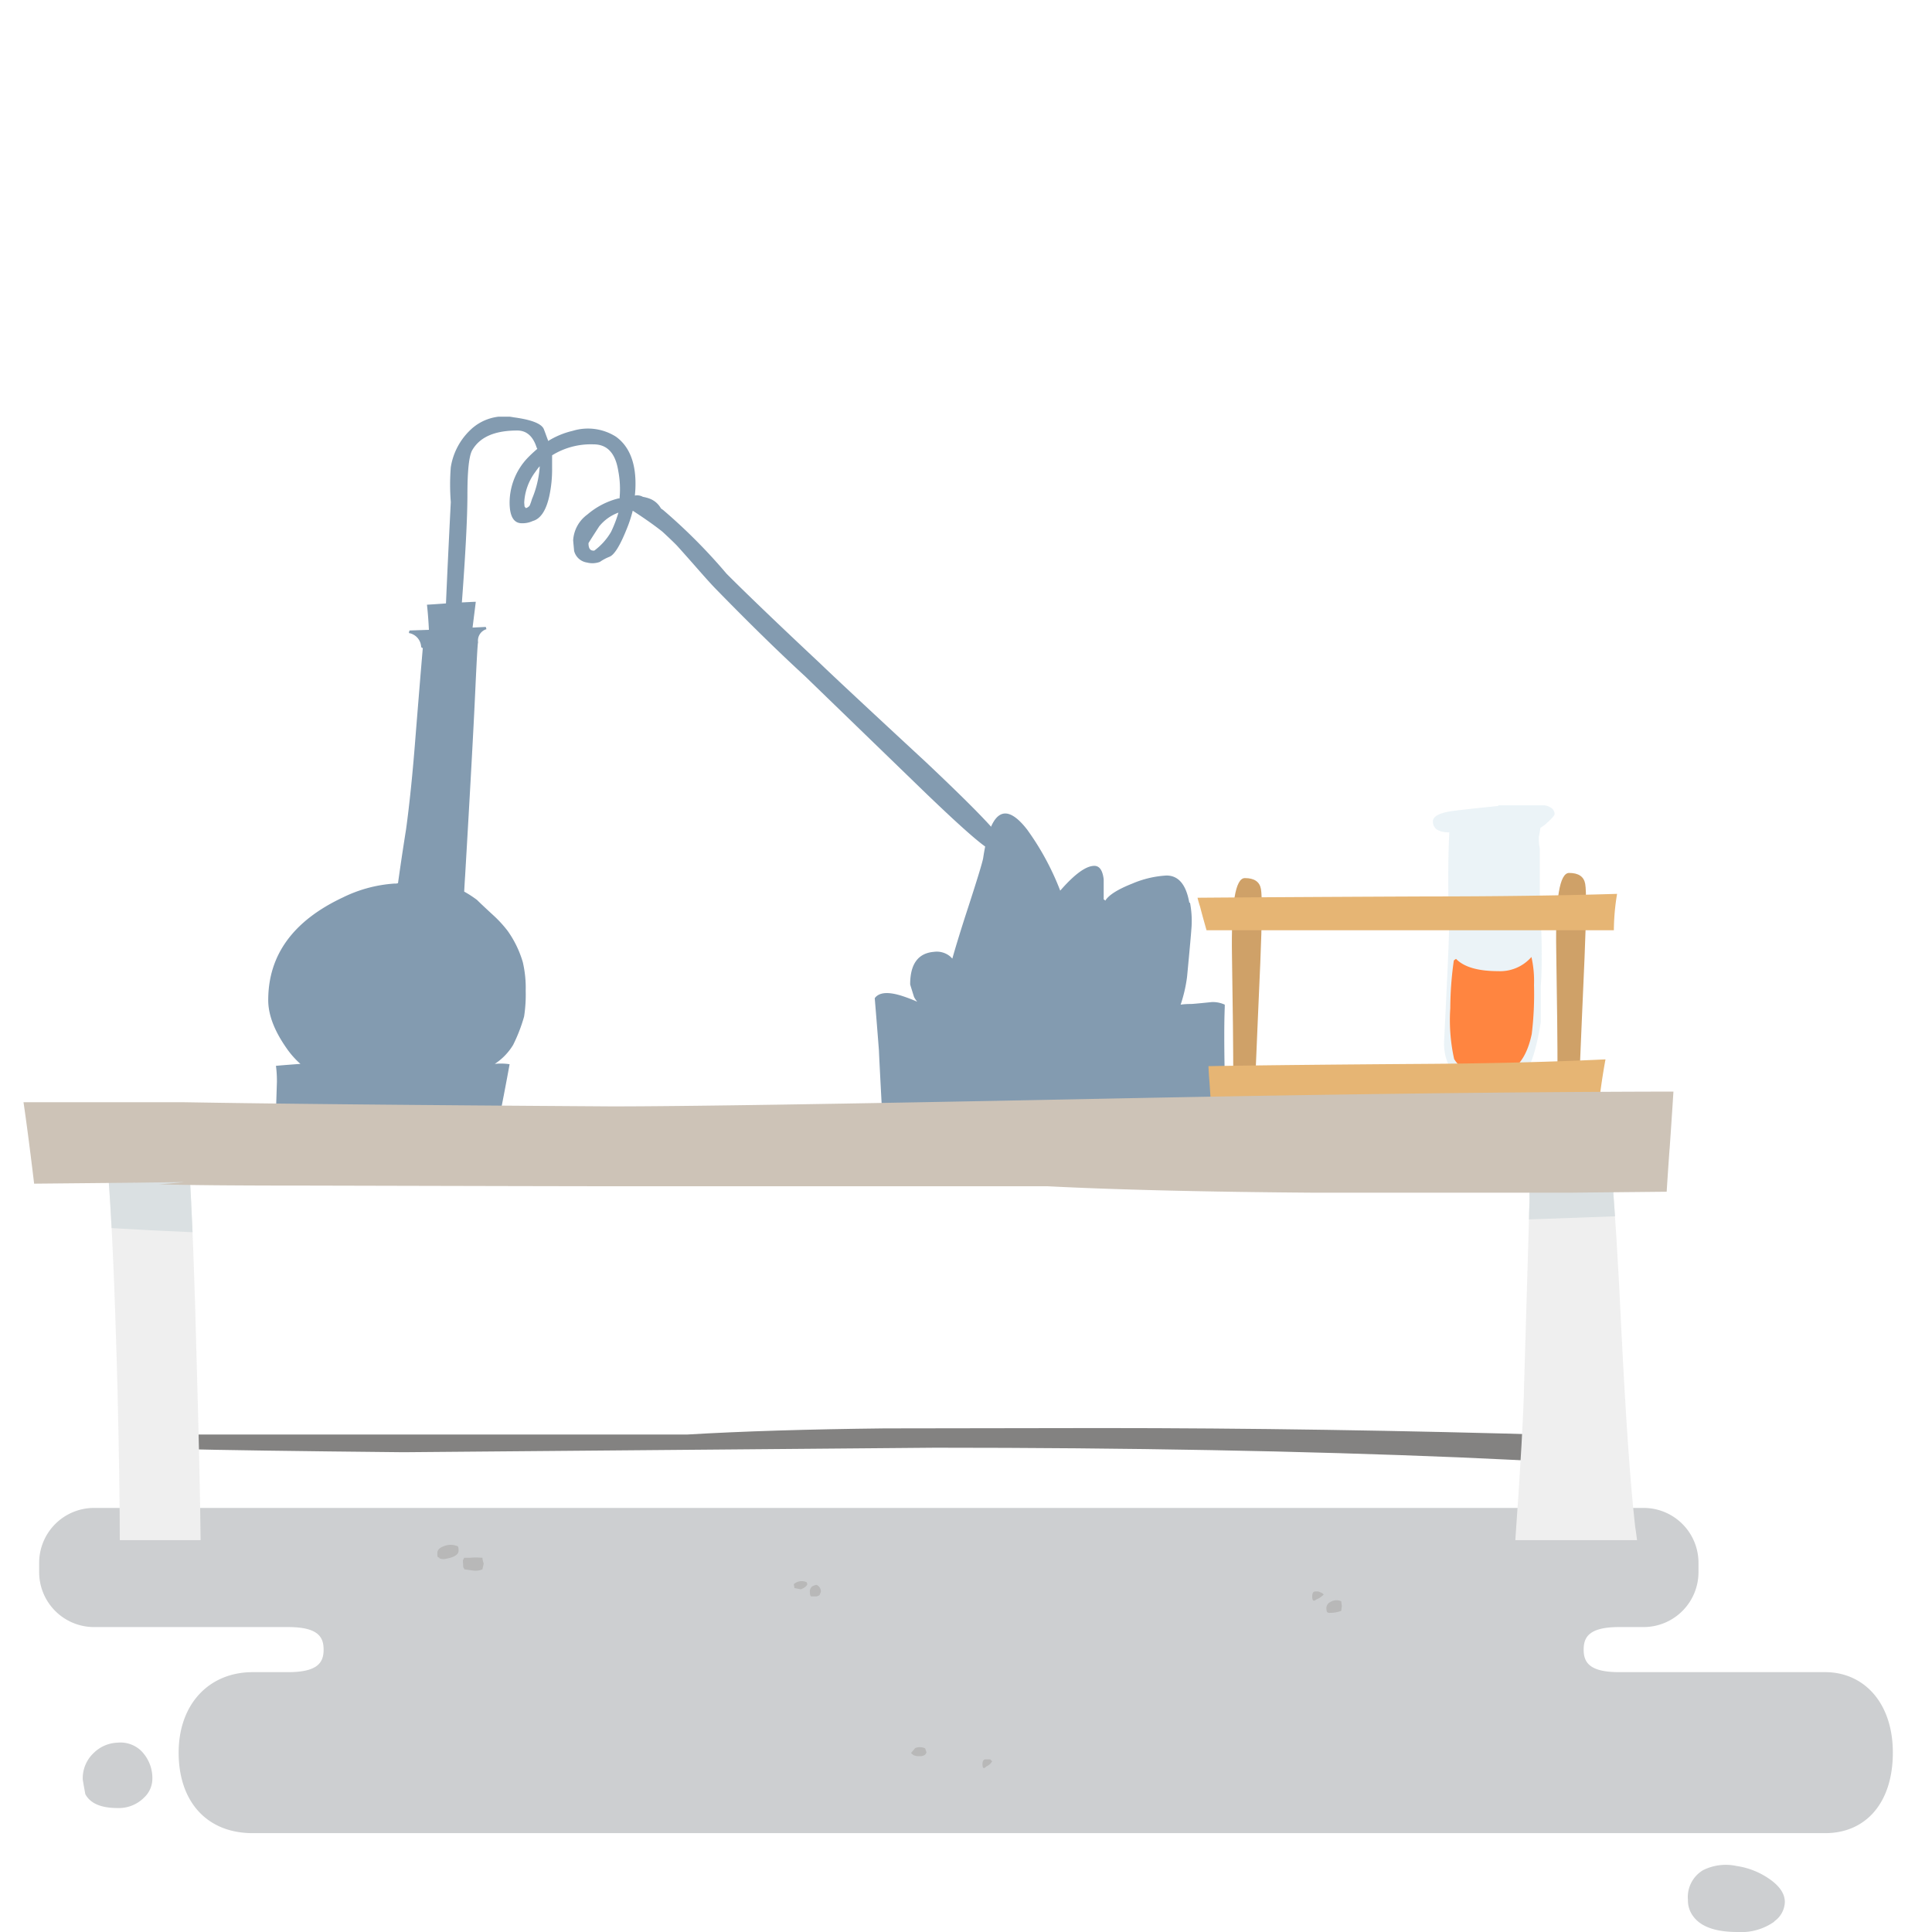 <svg id="decor" xmlns="http://www.w3.org/2000/svg" xmlns:xlink="http://www.w3.org/1999/xlink" viewBox="0 0 300 300"><defs><style>.cls-1{fill:none;}.cls-2{opacity:0.75;}.cls-3{clip-path:url(#clip-path);}.cls-4{fill:#bcbfc1;}.cls-10,.cls-11,.cls-12,.cls-13,.cls-14,.cls-15,.cls-16,.cls-4,.cls-5,.cls-6,.cls-7{fill-rule:evenodd;}.cls-5{fill:#597996;}.cls-6{fill:#a0a0a0;}.cls-7{fill:#bf8136;}.cls-8{opacity:0.5;}.cls-9{clip-path:url(#clip-path-2);}.cls-10{fill:#cae0ea;}.cls-11{fill:#ff5c00;}.cls-12{fill:#dd9c45;}.cls-13{fill:#595857;}.cls-14{fill:#eaeaea;}.cls-15{fill:#ced6d8;}.cls-16{fill:#bcaf9f;}</style><clipPath id="clip-path"><rect class="cls-1" x="3.65" y="64.7" width="290.26" height="235.3"/></clipPath><clipPath id="clip-path-2"><rect class="cls-1" x="222.5" y="125.05" width="18.9" height="43"/></clipPath></defs><title>Plan de travail 7</title><g class="cls-2"><g class="cls-3"><path class="cls-4" d="M293.92,272.15c0-7.76-4.51-12.5-10.51-12.5h-32c-4.68,0-5.5-1.58-5.5-3.5s.82-3.5,5.5-3.5h3.83a8.53,8.53,0,0,0,8.5-8.5v-1.5a8.52,8.52,0,0,0-8.5-8.5H14.59a8.53,8.53,0,0,0-8.51,8.5v1.5a8.53,8.53,0,0,0,8.51,8.5H44.75c4.68,0,5.5,1.57,5.5,3.5s-.82,3.5-5.5,3.5h-5.5c-6.83,0-11.51,5-11.51,12.5s4.28,12.5,11.51,12.5H283.41c6.34,0,10.51-4.74,10.51-12.5"/><path class="cls-4" d="M275.5,298.4a8.89,8.89,0,0,1-5.7,1.6q-5.06,0-6.85-2.4a4.1,4.1,0,0,1-.85-2.6,4.86,4.86,0,0,1,2.35-4.6,7.91,7.91,0,0,1,5.2-.65,11.87,11.87,0,0,1,5.15,2.05c1.57,1.1,2.35,2.28,2.35,3.55a3.81,3.81,0,0,1-1.65,3M22.4,279.1a5.53,5.53,0,0,1-4.15,1.65c-2.57,0-4.23-.72-5-2.15-.27-1.47-.4-2.23-.4-2.3a5.39,5.39,0,0,1,1.7-4.1,5.54,5.54,0,0,1,3.7-1.6,4.62,4.62,0,0,1,3.7,1.3,6,6,0,0,1,1.7,4.55,4,4,0,0,1-1.25,2.65"/><path class="cls-5" d="M73.63,93.45l.25,0c-.13,1.07-.3,2.4-.5,4l2.05-.1a2.47,2.47,0,0,1,.1.35,1.85,1.85,0,0,0-1.3,2v.1h0c-.06,0-.21,2.67-.45,7.9s-.75,14.6-1.55,28.2q-.09,1.35-.15,2.55a16.46,16.46,0,0,1,2,1.3q.7.7,2.55,2.4a18.76,18.76,0,0,1,2.2,2.4,16.24,16.24,0,0,1,2.35,4.85,17.54,17.54,0,0,1,.45,4.45,22.23,22.23,0,0,1-.25,4,25.11,25.11,0,0,1-1.7,4.4,9.23,9.23,0,0,1-2.85,2.95,9.15,9.15,0,0,1,2.3.05s-.51,2.88-1.65,8.65c-.2.83-.36,1.63-.5,2.4H42.73L43,168c0-.5,0-1.33-.15-2.5,1.14-.1,2.4-.2,3.8-.3a13.44,13.44,0,0,1-2.2-2.5c-1.86-2.67-2.8-5.13-2.8-7.4q0-10.5,11.6-15.95a21.27,21.27,0,0,1,8-2.15h.3a1,1,0,0,1,.25-.05c.34-2.43.75-5.22,1.25-8.35q.81-5.9,1.45-14.15.75-9.34,1.15-14a1.48,1.48,0,0,0-.25-.15,2.3,2.3,0,0,0-1.9-2.2,1,1,0,0,1,.1-.4l3-.1q-.09-2-.3-3.9c1.67-.1,3-.2,4.1-.3Zm111.15,46.7a15,15,0,0,1,.2,4.3c0,.17-.21,2.57-.65,7.2a22.43,22.43,0,0,1-1,4.35,10.63,10.63,0,0,1,1.55-.1q.41,0,3.3-.3a4.51,4.51,0,0,1,2,.4v.4q-.15,3.56,0,10.8v8h-53.1c0-.73-.06-1.5-.1-2.3q-.5-9.45-.5-9.8-.39-5-.65-8.1,1-1.39,4.25-.35a24.5,24.5,0,0,1,2.35.9,3.77,3.77,0,0,1-.5-.75q-.6-1.91-.6-1.95c0-3.17,1.24-4.85,3.7-5.05a3.25,3.25,0,0,1,2.55.75l.3.3q.66-2.36,1.95-6.4,2.76-8.44,2.85-9.3,1.65-10.95,6.8-4.35a41.66,41.66,0,0,1,5.15,9.5c2.24-2.57,4-3.85,5.3-3.85.8,0,1.29.7,1.45,2.1,0,.27,0,1.3,0,3.1,0,0,.12.07.25.2q.81-1.31,4.2-2.65a15.73,15.73,0,0,1,5.3-1.25q2.81,0,3.55,4.25"/><path class="cls-5" d="M85.08,68.5a12.75,12.75,0,0,1,3.85-1.6,8.11,8.11,0,0,1,6.7.9c2,1.43,3.05,3.87,3.05,7.3a16,16,0,0,1-.1,1.85,1.81,1.81,0,0,1,1.25.2,5.69,5.69,0,0,1,1.1.3,3.35,3.35,0,0,1,1.7,1.5l.35.25a86.8,86.8,0,0,1,9.85,9.9q5,5,14.5,13.9,3.11,3,16.45,15.35,11.76,11.1,11.75,12.3a1.25,1.25,0,0,1-.35.85,1.48,1.48,0,0,1-1.15.5q-1.2,0-12.25-10.75L125,105q-6.09-5.59-13.9-13.6-.84-.86-2.85-3.15t-3.2-3.6c-.6-.6-1.33-1.3-2.2-2.1-1.26-1-2.8-2.08-4.6-3.25a20.39,20.39,0,0,1-1,3c-1,2.47-1.86,3.85-2.6,4.15a7.42,7.42,0,0,0-1.5.8,3.38,3.38,0,0,1-2,.1,2.43,2.43,0,0,1-2-1.8q-.15-1.6-.15-1.65a5.34,5.34,0,0,1,2.2-4,11.85,11.85,0,0,1,4.8-2.5.53.53,0,0,1,.2,0,14.93,14.93,0,0,0-.2-4.3Q95.34,69,92.18,69a11.42,11.42,0,0,0-6.45,1.7v2a19.65,19.65,0,0,1-.45,4.4q-.75,3.3-2.55,3.8a3.79,3.79,0,0,1-1.7.35c-1.26,0-1.9-1.08-1.9-3.25a10.14,10.14,0,0,1,3.05-7.15c.4-.4.82-.78,1.25-1.15a1.86,1.86,0,0,0-.1-.2c-.56-1.77-1.58-2.65-3-2.65-3.5,0-5.81,1-7,3.05q-.75,1.3-.75,6.9t-1,18.6q-.24,3.5-.5,5.55H69q.1-5.25,1-23a34,34,0,0,1,0-5.4,10.16,10.16,0,0,1,3-5.75,7.55,7.55,0,0,1,6.75-2c2.8.37,4.37,1,4.7,1.85s.54,1.48.7,1.85m-2,4.75a8.65,8.65,0,0,0-1.75,4.8l.05.6.2.25a1.06,1.06,0,0,0,.6-.4c.14-.33.25-.65.35-1a15.8,15.8,0,0,0,1.2-4.9V72.4a9.08,9.08,0,0,0-.65.85M92.28,85.5a9.75,9.75,0,0,0,2.6-2.9,19.75,19.75,0,0,0,1.15-3,6.83,6.83,0,0,0-3,2.15c-1.1,1.7-1.65,2.57-1.65,2.6,0,.77.25,1.15.75,1.15Z"/><path class="cls-6" d="M71.06,240.09c.1.06.15.3.15.7,0,.63-.73,1.06-2.2,1.3a1.79,1.79,0,0,1-.75-.1l-.05-.1-.2-.1c-.07,0-.1-.25-.1-.65s.3-.79.9-1a2.8,2.8,0,0,1,2.1-.1Zm3.85,1.8a3.3,3.3,0,0,0,.2.9l-.2.9a2.74,2.74,0,0,1-1.3.2l-1.5-.2a.44.44,0,0,0-.1-.2c-.07-.07-.1-.3-.1-.7a1.73,1.73,0,0,1,0-.6.61.61,0,0,0,.15-.3l.9,0a11.29,11.29,0,0,1,1.9,0m48.5,4.7-.1-.6a1.83,1.83,0,0,1,2-.3l.1.3c-.1.3-.43.56-1,.8Zm3.4,1.3h-.75c-.17,0-.25-.25-.25-.65a1,1,0,0,1,.35-.9,2.8,2.8,0,0,1,.65-.25,1.09,1.09,0,0,1,.7,1.1l-.2.5a1.31,1.31,0,0,1-.5.2m16,24.8a1.91,1.91,0,0,1-.9-.15,2.2,2.2,0,0,1-.4-.35c.17-.17.38-.42.65-.75a1.9,1.9,0,0,1,1.55.05l.2.6a.79.79,0,0,1-.25.4,1.26,1.26,0,0,1-.85.2m11.3.8a1.86,1.86,0,0,1-.9.8c-.4.43-.6.31-.6-.35,0-.44.14-.69.4-.75h.8Zm51.5-25.9a3.54,3.54,0,0,1-1.2.8c-.4.33-.6.16-.6-.5,0-.44.12-.69.35-.75a2.59,2.59,0,0,1,.65,0l.35.15a.84.84,0,0,1,.45.35m2.7,1,.1.75-.1.75a5.25,5.25,0,0,1-2,.3l-.15-.1c-.1-.07-.15-.3-.15-.7a1.1,1.1,0,0,1,.65-.9,1.79,1.79,0,0,1,1.65-.1"/><path class="cls-7" d="M245.3,166.1l-3.45.7q0-7.25-.2-19.25t2-12c1.47,0,2.3.57,2.5,1.7s.17,4.93-.1,11.4-.55,12.28-.75,17.45m-52-29.75c1.47,0,2.3.57,2.5,1.7s.17,4.93-.1,11.4-.55,12.28-.75,17.45l-3.45.7q0-7.24-.2-19.25t2-12"/><g class="cls-8"><g class="cls-9"><path class="cls-10" d="M241.4,126.4c0,.2-.38.65-1.15,1.35a7.32,7.32,0,0,1-1.05.8c-.07.4-.15.88-.25,1.45a8,8,0,0,0,.15,1.8v7q.3,6.1.3,9.45,0,3.19-.15,4.8v5.7q-1,6.15-2.45,7.8-1.25,1.5-4.85,1.5c-3.73,0-6.12-1-7.15-3a8.16,8.16,0,0,1-.55-3.6q.75-15,.75-16.95-.25-9.9.05-15.25c-1.7,0-2.55-.6-2.55-1.7q0-1.24,3.3-1.65,1.9-.25,6.85-.75v-.1h6.6a2.44,2.44,0,0,1,1.7.45,1.2,1.2,0,0,1,.45.9"/></g></g><path class="cls-11" d="M232.65,150.8a6.44,6.44,0,0,0,5.15-2.2,17,17,0,0,1,.4,4.35,51.71,51.71,0,0,1-.35,7.6Q236.5,167,231.6,167c-2.83,0-4.77-.85-5.8-2.55a27.85,27.85,0,0,1-.6-7.9,53.57,53.57,0,0,1,.55-7.4,1.48,1.48,0,0,1,.35-.25c1.23,1.27,3.42,1.9,6.55,1.9"/><path class="cls-12" d="M248,174.25H188.2q-.15-2.75-.4-6.3-.11-1.24-.15-2.4,11.85-.2,33.65-.35,15.3-.1,28-.7-.8,4.31-1.35,9.75m2.6-29.8h-63.2c-.3-1.07-.65-2.28-1-3.65-.17-.5-.3-1-.4-1.4q12.45-.1,35.55-.2,16.2,0,29.6-.4a34.91,34.91,0,0,0-.5,5.65"/><path class="cls-13" d="M27.65,225c0-.8,0-1.55.05-2.25h79.05q12.65-.75,30.6-.95,6.94,0,33.5-.05,34.35,0,71.75,1.1c-.13,1.33-.25,2.73-.35,4.2q-8.85-.45-15.7-.75-36.26-1.5-81.35-1.5l-82.55.7q-25.2-.25-35-.5"/><path class="cls-14" d="M250.2,181.4q.8,8.81,1.6,25.75,1,20.06,2.1,29.85c.07.4.17,1.12.3,2.15H235.3q1.24-17.6,1.35-23.8.75-24.85.85-28.8c0-1.33,0-2.8-.1-4.4q2.29-.15,5.1-.3l7.7-.45m-233-.9q6.56,0,12.15.3.7,10.39,1.25,32.85.45,15.94.55,25.5H18.6q0-8.44-.35-23.2-.64-24.64-1.6-35.45Z"/><path class="cls-15" d="M250.2,181.4c.19,2.13.39,4.63.58,7.47-3.53.13-8,.3-13.36.48,0-1.27.07-2.22.08-2.8,0-1.33,0-2.8-.1-4.4q2.29-.15,5.1-.3l7.7-.45m-220.85-.6q-5.59-.3-12.15-.3h-.55q.36,4.09.68,10.2c3.94.24,8.15.46,12.57.64-.18-4.18-.36-7.7-.55-10.54"/><path class="cls-16" d="M259.25,178.4c-.17,2.37-.32,4.58-.45,6.65l-15.05.15q-32.2,0-39.8,0-25.45-.19-41.3-1H94.25q-5.44,0-45.9-.1-17.25,0-23.65-.2c1.1-.07,2.4-.18,3.9-.35l-7.7.1c-.1,0-.15-.07-.15-.1a.16.16,0,0,0,.05.1l-15.5.15q-.94-7.84-1.65-12.65h24.7q20.2.35,66.65.65,16.91,0,74.15-1.15,53.7-1.09,90.7-1.15-.25,4-.6,9"/></g></g></svg>